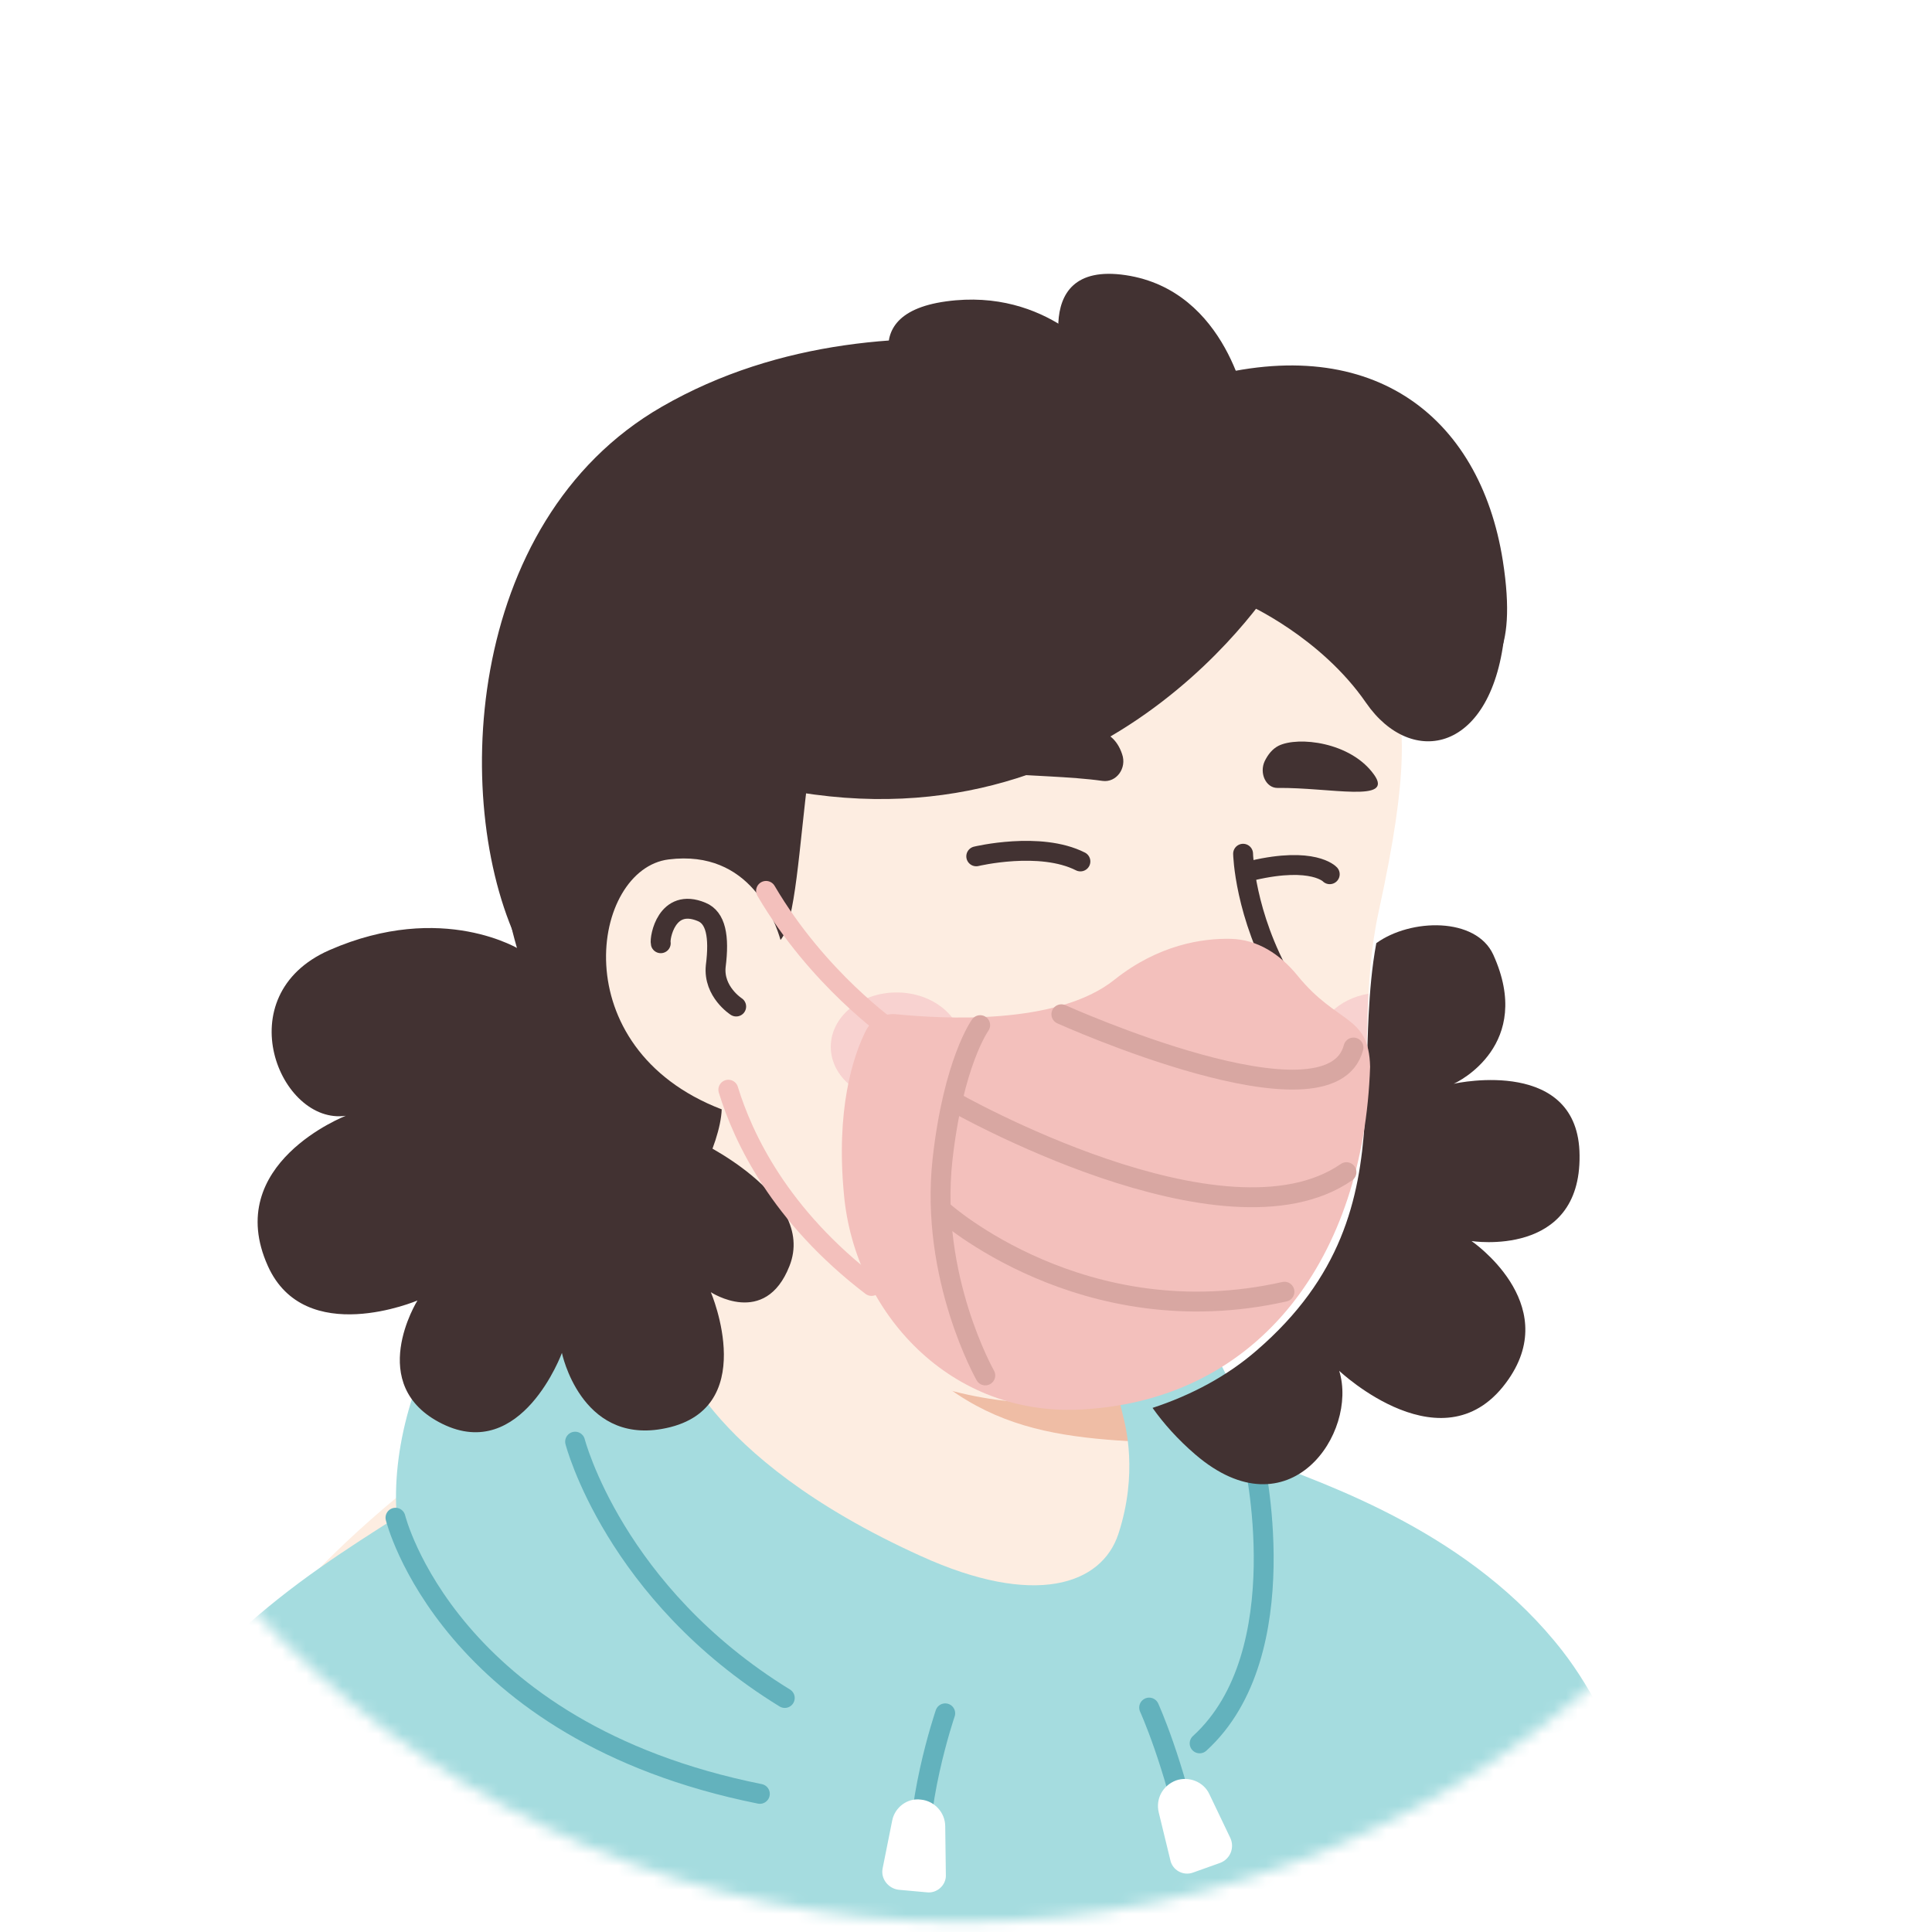 <svg width="161" height="161" viewBox="0 0 161 161" fill="none" xmlns="http://www.w3.org/2000/svg">
<mask id="mask0_1198_50937" style="mask-type:alpha" maskUnits="userSpaceOnUse" x="0" y="0" width="160" height="161">
<path d="M80.096 160.154C35.928 160.154 0.192 124.365 0.192 80.25C0.192 36.083 35.981 0.346 80.096 0.346C124.263 0.346 160 36.136 160 80.25C160.053 124.418 124.263 160.154 80.096 160.154Z" fill="#F7C0B5"/>
</mask>
<g mask="url(#mask0_1198_50937)">
<g filter="url(#filter0_i_1198_50937)">
<g filter="url(#filter1_d_1198_50937)">
<path d="M80.099 160.154C35.932 160.154 0.195 124.364 0.195 80.25C0.195 36.083 35.985 0.346 80.099 0.346C124.267 0.346 160.004 36.136 160.004 80.25C160.057 124.417 124.267 160.154 80.099 160.154Z" fill="white"/>
</g>
</g>
<path d="M125.059 147.534C124.686 147.8 124.26 148.066 123.887 148.333C123.461 148.599 123.088 148.865 122.662 149.078C122.289 149.292 121.969 149.505 121.596 149.718C121.543 149.771 121.49 149.771 121.436 149.824C120.211 150.57 118.933 151.263 117.654 151.902C117.281 152.115 116.855 152.328 116.482 152.488C116.482 152.488 116.429 152.541 116.376 152.541C115.95 152.754 115.523 152.967 115.097 153.18C114.245 153.606 113.339 153.979 112.487 154.352C112.061 154.565 111.582 154.725 111.155 154.885C110.729 155.045 110.25 155.258 109.824 155.418C109.397 155.577 108.918 155.79 108.492 155.95C108.492 155.95 108.492 155.95 108.439 155.95C108.012 156.11 107.533 156.27 107.107 156.43C106.148 156.749 105.136 157.069 104.177 157.389C103.857 157.495 103.485 157.602 103.165 157.708C102.153 158.028 101.141 158.294 100.129 158.507C99.756 158.614 99.383 158.667 98.957 158.774C97.998 158.987 96.986 159.2 96.027 159.413C95.814 159.466 95.654 159.466 95.441 159.519C95.121 159.573 94.748 159.626 94.429 159.679C93.949 159.732 93.523 159.839 93.044 159.892C92.831 159.945 92.618 159.945 92.404 159.999C92.138 160.052 91.819 160.105 91.499 160.105C90.647 160.212 89.741 160.318 88.889 160.425C88.622 160.478 88.303 160.478 88.037 160.531H87.983C87.61 160.585 87.237 160.585 86.865 160.638C86.492 160.691 86.119 160.691 85.746 160.691C85.533 160.691 85.266 160.744 85.053 160.744C84.627 160.744 84.254 160.798 83.881 160.798C83.349 160.798 82.869 160.851 82.337 160.851C81.804 160.851 81.325 160.851 80.792 160.851C80.419 160.851 80.046 160.851 79.673 160.851C57.247 160.531 37.004 150.996 22.622 135.868C22.622 135.868 22.622 135.814 22.568 135.814C24.22 132.565 30.346 126.705 36.738 121.858C44.835 115.732 56.288 111.95 56.288 111.95C56.288 111.95 63.799 110.725 91.659 116.531C112.913 121.006 121.969 139.17 125.059 147.534Z" fill="#FDEDE1"/>
<path d="M97.572 131.286C96.453 136.773 89.209 140.023 77.01 135.122C62.041 129.049 56.288 111.95 56.288 111.95C55.489 99.698 53.624 89.204 53.624 89.204C70.937 87.712 91.392 107.954 91.392 107.954L93.736 117.969C93.949 118.821 94.376 119.567 95.015 120.1C96.133 122.018 98.317 127.771 97.572 131.286Z" fill="#FDEDE1"/>
<path d="M95.015 120.153C84.84 119.62 77.329 118.129 69.286 103.693C76.104 109.712 84.148 112.003 92.618 113.068L93.736 117.969C93.949 118.875 94.376 119.62 95.015 120.153Z" fill="#EFBDA5"/>
<path d="M116.056 55.964C117.015 60.438 117.494 64.06 114.884 75.993C112.274 87.925 117.281 99.858 104.71 110.778C96.24 118.129 81.431 119.514 69.605 111.47C65.61 108.753 61.934 104.971 58.951 100.017C56.608 96.129 53.891 92.453 50.855 89.097C46.646 84.516 41.586 75.3 44.089 59C48.138 32.472 74.4 29.435 89.901 32.365C105.402 35.295 113.446 44.138 116.056 55.964Z" fill="#FDEDE1"/>
<path d="M65.077 76.792C65.077 76.792 63.426 68.802 55.649 69.76C48.937 70.613 46.593 86.7 61.828 91.175" fill="#FDEDE1"/>
<path d="M61.349 83.877C61.349 83.877 59.431 82.651 59.644 80.521C59.964 78.017 59.644 76.472 58.472 75.993C55.542 74.768 54.956 78.177 55.063 78.603" stroke="#423232" stroke-width="1.657" stroke-miterlimit="10" stroke-linecap="round" stroke-linejoin="round"/>
<path d="M101.993 89.044C101.993 89.044 104.017 89.15 105.935 86.86C107 85.582 107.906 83.983 107.32 83.504C106.734 82.971 97.092 84.463 96.453 85.741C95.814 87.02 99.543 89.044 101.993 89.044Z" fill="#EFBDA5"/>
<path d="M103.591 71.145C103.591 71.145 103.698 76.206 106.947 81.852C108.385 84.356 106.201 88.458 101.46 89.15" stroke="#423232" stroke-width="1.657" stroke-miterlimit="10" stroke-linecap="round" stroke-linejoin="round"/>
<path opacity="0.42" d="M74.719 91.76C77.749 91.76 80.206 89.733 80.206 87.233C80.206 84.732 77.749 82.705 74.719 82.705C71.689 82.705 69.232 84.732 69.232 87.233C69.232 89.733 71.689 91.76 74.719 91.76Z" fill="#F0ACB8"/>
<path opacity="0.42" d="M114.032 82.811C113.872 85.794 113.925 88.724 113.712 91.654C111.368 91.121 109.664 89.363 109.664 87.286C109.664 85.048 111.528 83.237 114.032 82.811Z" fill="#F0ACB8"/>
<path d="M130.227 137.61C122.663 127.862 110.943 123.813 104.498 121.416C103.965 118.753 102.953 115.823 101.355 112.999C98.905 114.491 96.081 115.61 93.151 116.196L93.578 117.953C93.791 118.806 94.856 122.748 93.205 127.808C91.82 132.07 86.227 133.988 76.745 129.673C58.26 121.309 56.129 111.881 56.129 111.881C55.81 106.767 55.277 101.973 54.797 98.084C49.044 99.362 42.386 101.973 38.763 107.459C34.289 114.171 32.637 120.99 33.064 126.423C25.286 131.377 13.247 138.888 9.305 152.312C4.192 169.785 5.044 180.492 5.044 180.492H142.692C142.532 180.545 140.508 150.874 130.227 137.61Z" fill="#A5DCDF"/>
<path d="M47.926 120.138C47.926 120.138 51.175 132.763 65.398 141.499" stroke="#63B2BD" stroke-width="1.657" stroke-miterlimit="10" stroke-linecap="round" stroke-linejoin="round"/>
<path d="M104.445 121.416C104.445 121.416 108.227 137.77 99.97 145.281" stroke="#63B2BD" stroke-width="1.657" stroke-miterlimit="10" stroke-linecap="round" stroke-linejoin="round"/>
<path d="M78.769 142.777C78.769 142.777 75.999 150.874 76.744 156.468" stroke="#63B2BD" stroke-width="1.657" stroke-miterlimit="10" stroke-linecap="round" stroke-linejoin="round"/>
<path d="M95.762 142.298C95.762 142.298 97.839 146.826 99.331 154.017" stroke="#63B2BD" stroke-width="1.657" stroke-miterlimit="10" stroke-linecap="round" stroke-linejoin="round"/>
<path d="M32.957 126.477C32.957 126.477 37.325 144.269 63.321 149.489" stroke="#63B2BD" stroke-width="1.657" stroke-miterlimit="10" stroke-linecap="round" stroke-linejoin="round"/>
<path d="M77.224 157.693L74.88 157.48C74.028 157.373 73.388 156.574 73.548 155.722L74.347 151.727C74.56 150.608 75.626 149.809 76.744 149.969C77.863 150.075 78.769 151.034 78.769 152.206L78.822 156.308C78.822 157.107 78.076 157.799 77.224 157.693Z" fill="white"/>
<path d="M101.675 155.242L99.437 156.041C98.585 156.361 97.679 155.828 97.52 154.976L96.561 151.034C96.294 149.915 96.88 148.797 97.999 148.371C99.064 147.998 100.29 148.477 100.769 149.489L102.527 153.165C102.9 153.964 102.527 154.923 101.675 155.242Z" fill="white"/>
<path d="M125.166 154.017C125.166 154.017 128.149 170.744 126.977 180.545" stroke="#63B2BD" stroke-width="1.657" stroke-miterlimit="10" stroke-linecap="round" stroke-linejoin="round"/>
<path d="M91.875 65.075C93.032 65.235 93.927 64.01 93.506 62.838C93.295 62.198 92.927 61.612 92.349 61.24C90.56 60.121 83.879 60.014 80.355 62.571C77.251 64.915 86.615 64.329 91.875 65.075Z" fill="#423232"/>
<path d="M106.446 65.661C105.499 65.661 104.92 64.436 105.394 63.423C105.657 62.891 106.025 62.411 106.551 62.145C108.182 61.346 112.548 61.825 114.494 64.542C116.23 66.939 110.812 65.607 106.446 65.661Z" fill="#423232"/>
<path d="M90.034 71.787C86.667 70.082 81.354 71.361 81.354 71.361" stroke="#423232" stroke-width="1.657" stroke-miterlimit="10" stroke-linecap="round" stroke-linejoin="round"/>
<path d="M110.812 72.852C110.812 72.852 109.445 71.361 104.395 72.533" stroke="#423232" stroke-width="1.657" stroke-miterlimit="10" stroke-linecap="round" stroke-linejoin="round"/>
<path d="M99.044 95.352C99.099 96.236 98.437 97.782 97.222 98.887C90.981 95.076 88.164 97.064 88.164 97.064C85.954 93.695 86.452 89.111 91.809 92.59C95.565 94.965 97.829 95.352 99.044 95.352Z" fill="#423232"/>
<path d="M97.222 98.887C95.896 100.047 93.908 100.765 91.201 99.66C89.931 99.163 88.937 98.169 88.164 97.064C88.164 97.064 90.981 95.076 97.222 98.887Z" fill="#FE9DAB"/>
<path d="M100.094 95.131C100.094 95.131 97.774 96.401 91.809 92.59C84.684 88.006 86.12 97.616 91.146 99.66C96.393 101.814 99.099 97.119 99.044 95.352" stroke="#423232" stroke-width="1.657" stroke-miterlimit="10" stroke-linecap="round" stroke-linejoin="round"/>
<path d="M88.164 97.064C88.164 97.064 90.981 95.076 97.222 98.887" stroke="#423232" stroke-width="1.657" stroke-miterlimit="10" stroke-linecap="round" stroke-linejoin="round"/>
<path d="M111.868 50.364C113.306 42.267 116.875 61.551 116.076 57.769C115.809 56.597 115.49 55.478 115.117 54.359C112.294 52.122 109.311 50.684 104.783 50.045C92.584 48.393 82.942 49.512 72.661 51.749C66.216 53.134 67.547 75.401 65.044 78.331C64.618 76.839 62.54 70.766 55.722 71.619C49.276 72.418 46.826 87.333 60.143 92.447C60.036 95.377 57.32 100.81 55.136 102.036C55.136 102.036 54.763 98.147 50.501 93.033C46.24 87.919 37.717 74.655 43.47 55.265C49.223 35.875 75.272 25.754 99.509 35.609C103.664 37.313 107.073 39.71 109.79 42.214C116.182 48.074 114.478 39.71 113.466 48.34C113.093 51.11 113.466 48.287 111.868 50.364Z" fill="#423232"/>
<path d="M106.487 48.18C106.487 48.18 91.785 72.631 62.54 65.173C62.54 65.173 56.84 50.844 69.252 45.357C81.717 39.924 103.504 43.386 106.487 48.18Z" fill="#423232"/>
<path d="M101.373 49.618C101.373 49.618 107.233 50.737 111.335 55.105C115.17 59.154 115.969 41.522 116.822 45.41C116.822 45.41 119.006 50.737 109.524 45.091C100.042 39.391 101.373 49.618 101.373 49.618Z" fill="#423232"/>
<path d="M43.416 79.183C43.416 79.183 36.917 75.028 27.436 79.183C18.859 82.965 23.334 93.779 28.82 92.98C28.82 92.98 18.486 96.975 22.322 105.498C25.411 112.37 34.787 108.375 34.787 108.375C34.787 108.375 30.365 115.46 36.864 118.656C43.47 121.905 46.826 112.743 46.826 112.743C46.826 112.743 48.37 120.254 55.136 119.082C63.499 117.644 59.237 107.682 59.237 107.682C59.237 107.682 63.765 110.665 65.79 105.498C68.133 99.585 57.799 94.898 57.799 94.898C57.799 94.898 46.932 82.433 46.453 77.532C45.92 72.578 43.416 79.183 43.416 79.183Z" fill="#423232"/>
<path d="M122.628 103.421C122.628 103.421 130.139 108.535 125.718 114.927C120.444 122.598 111.601 114.235 111.601 114.235C113.199 119.402 107.446 127.925 99.615 121.213C98.124 119.934 96.952 118.603 96.046 117.324C99.296 116.259 102.279 114.661 104.729 112.53C111.761 106.457 113.306 100.012 113.732 93.46C113.945 90.53 113.892 87.6 114.052 84.617C114.158 82.593 114.318 80.622 114.691 78.597C117.567 76.52 123.001 76.413 124.439 79.556C127.848 87.067 121.509 90.157 121.136 90.317C121.563 90.21 131.577 88.132 131.63 96.283C131.737 104.859 122.628 103.421 122.628 103.421Z" fill="#423232"/>
<path d="M116.129 54.573C116.129 54.573 127.742 62.723 125.238 46.742C123.32 34.544 114.105 27.405 99.562 31.72C99.562 31.72 74.792 22.558 55.136 33.904C38.515 43.493 37.557 67.624 43.469 79.183C43.469 79.183 44.215 56.011 60.516 50.524C76.763 45.038 86.671 40.776 101.32 45.73C115.969 50.684 116.129 54.573 116.129 54.573Z" fill="#423232"/>
<path d="M103.93 34.064C103.93 34.064 102.332 24.209 93.809 22.93C85.233 21.652 89.015 31.773 89.015 31.773C89.015 31.773 101.001 36.354 103.93 34.064Z" fill="#423232"/>
<path d="M91.838 30.122C91.838 30.122 87.364 23.943 78.84 25.115C70.317 26.287 75.698 33.265 75.698 33.265C75.698 33.265 93.703 38.112 91.838 30.122Z" fill="#423232"/>
<path d="M103.93 50.364C103.93 50.364 110.056 53.081 113.839 58.568C117.621 64.054 124.439 62.776 125.398 52.601C126.41 42.48 106.647 39.604 103.93 50.364Z" fill="#423232"/>
<path d="M108.104 81.273C106.665 79.515 104.801 78.29 102.564 78.236C100.22 78.183 96.544 78.716 92.868 81.646C88.074 85.481 78.486 84.895 74.704 84.522C73.638 84.416 72.626 84.948 72.147 85.907C71.081 88.038 69.643 92.459 70.335 99.597C71.241 109.346 79.178 118.188 90.365 117.443C105.067 116.537 113.644 104.711 114.176 88.89C114.07 84.522 111.459 85.428 108.104 81.273Z" fill="#F3C0BC"/>
<path d="M88.447 84.522C88.447 84.522 110.874 94.644 112.791 87.293" stroke="#D8A7A2" stroke-width="1.657" stroke-miterlimit="10" stroke-linecap="round" stroke-linejoin="round"/>
<path d="M79.391 91.767C79.391 91.767 102.031 104.712 112.205 97.68" stroke="#D8A7A2" stroke-width="1.657" stroke-miterlimit="10" stroke-linecap="round" stroke-linejoin="round"/>
<path d="M78.592 100.93C78.592 100.93 90.258 111.424 107.038 107.642" stroke="#D8A7A2" stroke-width="1.657" stroke-miterlimit="10" stroke-linecap="round" stroke-linejoin="round"/>
<path d="M81.682 85.428C81.682 85.428 79.445 88.517 78.539 96.668C77.474 106.469 82.108 114.619 82.108 114.619" stroke="#D8A7A2" stroke-width="1.657" stroke-miterlimit="10" stroke-linecap="round" stroke-linejoin="round"/>
<path d="M74.278 85.854C74.278 85.854 68.151 81.592 63.837 74.241" stroke="#F3C0BC" stroke-width="1.657" stroke-miterlimit="10" stroke-linecap="round" stroke-linejoin="round"/>
<path d="M60.694 90.808C61.919 94.803 64.955 101.302 72.626 107.162" stroke="#F3C0BC" stroke-width="1.657" stroke-miterlimit="10" stroke-linecap="round" stroke-linejoin="round"/>
</g>
<defs>
<filter id="filter0_i_1198_50937" x="0.195" y="0.346" width="159.808" height="159.808" filterUnits="userSpaceOnUse" color-interpolation-filters="sRGB">
<feFlood flood-opacity="0" result="BackgroundImageFix"/>
<feBlend mode="normal" in="SourceGraphic" in2="BackgroundImageFix" result="shape"/>
<feColorMatrix in="SourceAlpha" type="matrix" values="0 0 0 0 0 0 0 0 0 0 0 0 0 0 0 0 0 0 127 0" result="hardAlpha"/>
<feOffset/>
<feGaussianBlur stdDeviation="1.657"/>
<feComposite in2="hardAlpha" operator="arithmetic" k2="-1" k3="1"/>
<feColorMatrix type="matrix" values="0 0 0 0 0 0 0 0 0 0 0 0 0 0 0 0 0 0 0.25 0"/>
<feBlend mode="normal" in2="shape" result="effect1_innerShadow_1198_50937"/>
</filter>
<filter id="filter1_d_1198_50937" x="-3.805" y="0.346" width="167.808" height="167.808" filterUnits="userSpaceOnUse" color-interpolation-filters="sRGB">
<feFlood flood-opacity="0" result="BackgroundImageFix"/>
<feColorMatrix in="SourceAlpha" type="matrix" values="0 0 0 0 0 0 0 0 0 0 0 0 0 0 0 0 0 0 127 0" result="hardAlpha"/>
<feOffset dy="4"/>
<feGaussianBlur stdDeviation="2"/>
<feComposite in2="hardAlpha" operator="out"/>
<feColorMatrix type="matrix" values="0 0 0 0 0 0 0 0 0 0 0 0 0 0 0 0 0 0 0.25 0"/>
<feBlend mode="normal" in2="BackgroundImageFix" result="effect1_dropShadow_1198_50937"/>
<feBlend mode="normal" in="SourceGraphic" in2="effect1_dropShadow_1198_50937" result="shape"/>
</filter>
</defs>
</svg>
